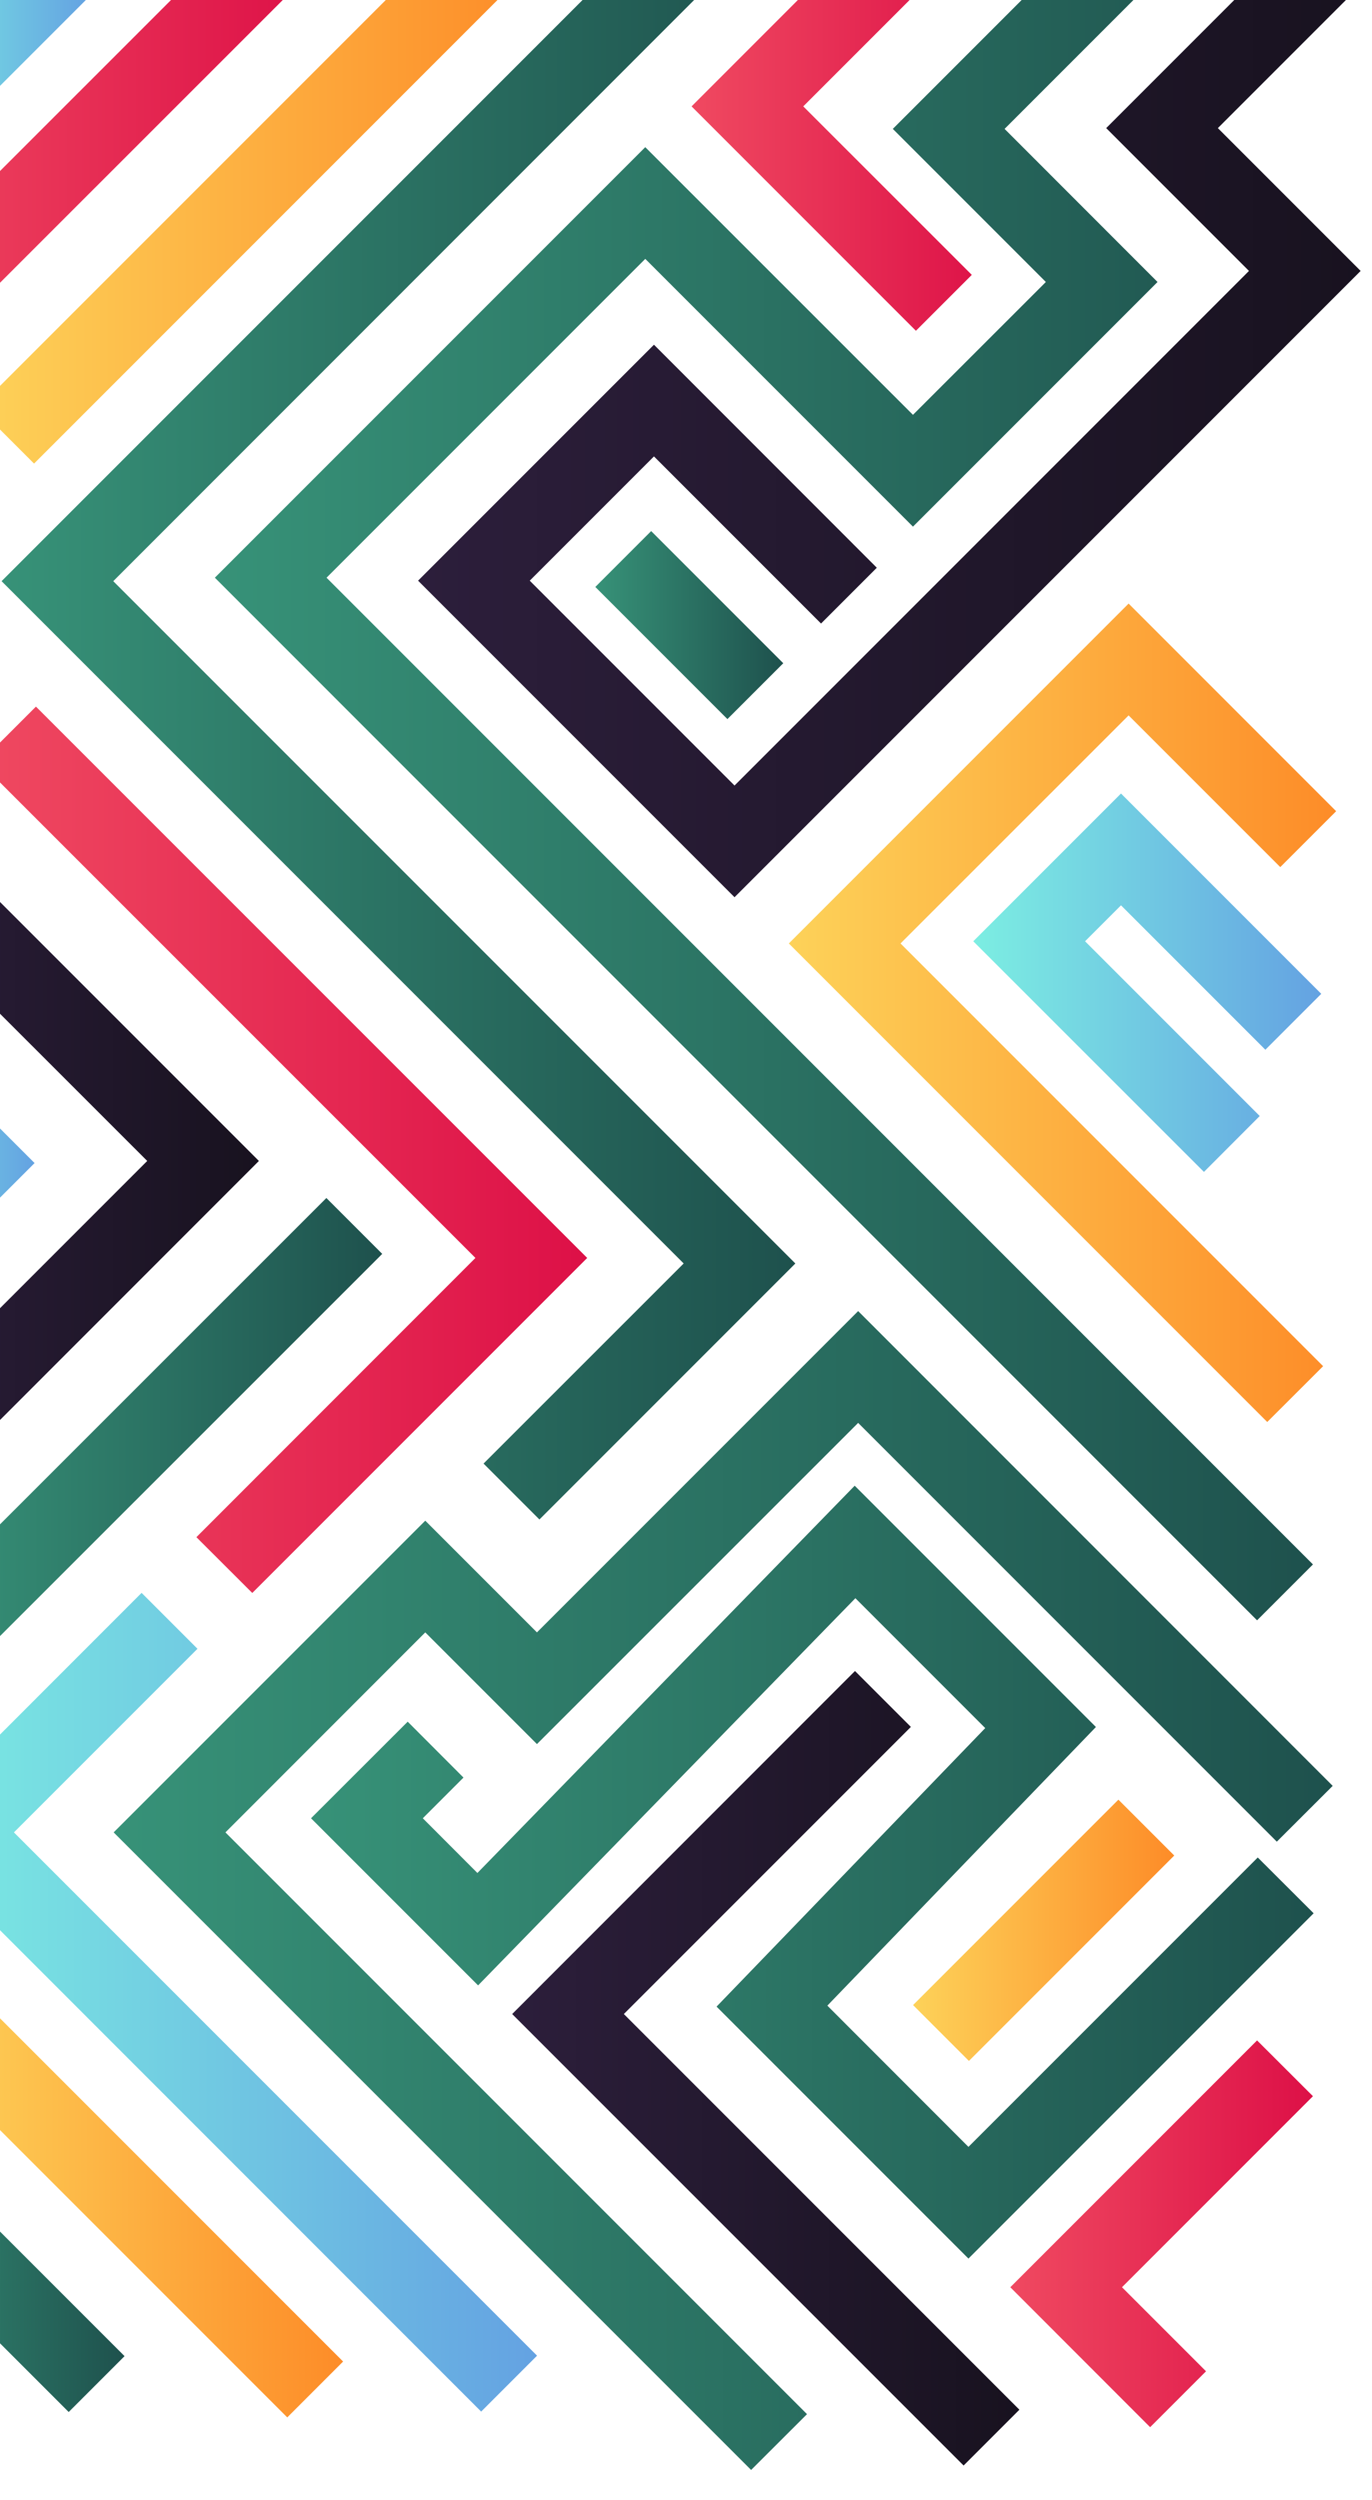 <?xml version="1.0" encoding="UTF-8"?><svg id="b" xmlns="http://www.w3.org/2000/svg" xmlns:xlink="http://www.w3.org/1999/xlink" viewBox="0 0 138.95 253.1"><defs><style>.aa{fill:url(#u);}.ab{fill:url(#t);}.ac{fill:url(#y);}.ad{fill:url(#w);}.ae{fill:url(#x);}.af{fill:url(#z);}.ag{fill:url(#j);}.ah{fill:url(#g);}.ai{fill:url(#m);}.aj{fill:url(#h);}.ak{fill:url(#i);}.al{fill:url(#q);}.am{fill:url(#r);}.an{fill:url(#o);}.ao{fill:url(#p);}.ap{fill:url(#k);}.aq{fill:url(#n);}.ar{fill:url(#l);}.as{fill:url(#f);}.at{fill:url(#s);}.au{fill:url(#e);}.av{fill:url(#v);}.aw{fill:none;}.ax{clip-path:url(#d);}</style><clipPath id="d"><rect class="aw" width="138.95" height="253.1"/></clipPath><linearGradient id="e" x1=".16" y1="73.09" x2="80.55" y2="73.09" gradientUnits="userSpaceOnUse"><stop offset="0" stop-color="#379278"/><stop offset="1" stop-color="#1e514d"/></linearGradient><linearGradient id="f" x1="21.76" y1="75.51" x2="132.97" y2="75.51" xlink:href="#e"/><linearGradient id="g" x1="-2.02" y1="116.41" x2="59.47" y2="116.41" gradientUnits="userSpaceOnUse"><stop offset=".02" stop-color="#ef4860"/><stop offset="1" stop-color="#dd1047"/></linearGradient><linearGradient id="h" x1="11.51" y1="191.41" x2="134.97" y2="191.41" xlink:href="#e"/><linearGradient id="i" x1="-9.9" y1="202.71" x2="54.39" y2="202.71" gradientUnits="userSpaceOnUse"><stop offset="0" stop-color="#7ceee2"/><stop offset="1" stop-color="#64a2e2"/></linearGradient><linearGradient id="j" x1="31.5" y1="189.55" x2="133.04" y2="189.55" xlink:href="#e"/><linearGradient id="k" x1="92.47" y1="195.43" x2="118.92" y2="195.43" gradientTransform="translate(169.15 -17.5) rotate(45)" gradientUnits="userSpaceOnUse"><stop offset="0" stop-color="#fdd259"/><stop offset="1" stop-color="#fd8c28"/></linearGradient><linearGradient id="l" x1="51.87" y1="209.4" x2="103.24" y2="209.4" gradientUnits="userSpaceOnUse"><stop offset="0" stop-color="#2c1e3b"/><stop offset="1" stop-color="#18121f"/></linearGradient><linearGradient id="m" x1="102.32" y1="226.16" x2="132.97" y2="226.16" xlink:href="#g"/><linearGradient id="n" x1="42.34" y1="41.27" x2="138.95" y2="41.27" xlink:href="#l"/><linearGradient id="o" x1="70.04" y1="9.55" x2="100.86" y2="9.55" xlink:href="#g"/><linearGradient id="p" x1="79.89" y1="102.54" x2="135.32" y2="102.54" gradientTransform="matrix(1, 0, 0, 1, 0, 0)" xlink:href="#k"/><linearGradient id="q" x1="98.57" y1="99.5" x2="133.81" y2="99.5" xlink:href="#i"/><linearGradient id="r" x1="-2.2" y1="19.14" x2="53.39" y2="19.14" gradientTransform="translate(21.03 -12.49) rotate(45)" xlink:href="#k"/><linearGradient id="s" x1="-6.99" y1="223.87" x2="34.75" y2="223.87" gradientTransform="translate(162.37 55.76) rotate(45)" xlink:href="#k"/><linearGradient id="t" x1="-12.52" y1="13.14" x2="32.19" y2="13.14" gradientTransform="translate(12.17 -3.11) rotate(44.99)" xlink:href="#g"/><linearGradient id="u" x1="-6.27" y1="143.77" x2="38.71" y2="143.77" gradientTransform="translate(106.4 30.63) rotate(44.99)" xlink:href="#e"/><linearGradient id="v" x1="-13.33" y1="116.14" x2="26.22" y2="116.14" xlink:href="#l"/><linearGradient id="w" x1="-12.52" y1="115.41" x2="3.5" y2="115.41" gradientTransform="translate(80.28 36.99) rotate(45)" xlink:href="#i"/><linearGradient id="x" x1="-9.33" y1="3.18" x2="9.06" y2="3.18" gradientTransform="translate(2.21 1.03) rotate(45)" xlink:href="#i"/><linearGradient id="y" x1="-12.52" y1="231.63" x2="12.62" y2="231.63" gradientTransform="translate(163.81 67.81) rotate(45)" xlink:href="#e"/><linearGradient id="z" x1="60.29" y1="63.28" x2="79.32" y2="63.28" gradientTransform="translate(65.19 -30.82) rotate(45)" xlink:href="#e"/></defs><g id="c"><g class="ax"><g><polygon class="au" points="54.63 153.84 48.97 148.18 69.24 127.92 .16 58.84 66.65 -7.65 72.3 -2 11.47 58.84 80.55 127.92 54.63 153.84"/><polygon class="as" points="127.31 164.05 21.76 58.49 65.35 14.9 92.46 42 105.92 28.55 90.42 13.05 116.5 -13.03 122.16 -7.37 101.74 13.05 117.23 28.55 92.46 53.32 65.35 26.21 33.07 58.49 132.97 158.39 127.31 164.05"/><polygon class="ah" points="25.55 161.28 19.89 155.63 48.15 127.36 -2.02 77.2 3.64 71.54 59.47 127.36 25.55 161.28"/><polygon class="aj" points="76.07 250.07 11.51 185.52 43.07 153.96 54.38 165.27 86.91 132.74 134.97 180.81 129.31 186.46 86.91 144.06 54.38 176.58 43.07 165.27 22.83 185.52 81.73 244.42 76.07 250.07"/><polygon class="ak" points="48.73 244.16 -9.9 185.52 14.34 161.27 20 166.93 1.41 185.52 54.39 238.5 48.73 244.16"/><polygon class="ag" points="98.08 228.67 72.57 203.16 99.78 174.96 86.63 161.81 48.42 201.01 31.5 184.09 41.29 174.31 46.94 179.97 42.82 184.09 48.35 189.63 86.56 150.42 110.99 174.85 83.79 203.06 98.08 217.36 127.38 188.06 133.04 193.71 98.08 228.67"/><rect class="ap" x="90.99" y="191.43" width="29.41" height="8" transform="translate(-107.23 131.98) rotate(-45)"/><polygon class="ar" points="97.59 249.62 51.87 203.91 86.59 169.18 92.25 174.84 63.18 203.91 103.24 243.97 97.59 249.62"/><polygon class="ai" points="116.48 245.74 102.32 231.57 127.31 206.58 132.97 212.23 113.63 231.57 122.14 240.08 116.48 245.74"/><polygon class="aq" points="74.39 90.84 42.34 58.79 66.23 34.9 88.8 57.48 83.15 63.13 66.23 46.21 53.65 58.79 74.39 79.53 126.49 27.43 112.03 12.97 133.3 -8.3 138.95 -2.64 123.34 12.97 137.8 27.43 74.39 90.84"/><polygon class="an" points="92.76 33.49 70.04 10.77 95.2 -14.4 100.86 -8.74 81.35 10.77 98.42 27.83 92.76 33.49"/><polygon class="ao" points="128.34 143.97 79.89 95.52 114.3 61.11 135.32 82.13 129.66 87.79 114.3 72.43 91.2 95.52 134 138.32 128.34 143.97"/><polygon class="al" points="121.93 118.65 98.57 95.3 113.53 80.34 133.81 100.62 128.15 106.28 113.53 91.66 109.89 95.3 127.58 112.99 121.93 118.65"/><rect class="am" x="-9.72" y="15.14" width="70.62" height="8" transform="translate(-6.04 23.7) rotate(-45)"/><rect class="at" x="9.88" y="198.35" width="8" height="51.04" transform="translate(-154.24 75.39) rotate(-45)"/><rect class="ab" x="-17.78" y="9.14" width="55.23" height="8" transform="translate(-6.41 10.8) rotate(-44.99)"/><rect class="aa" x="-11.59" y="139.77" width="55.62" height="8" transform="translate(-96.9 53.57) rotate(-44.99)"/><polygon class="av" points="-4.86 148.63 -10.52 142.97 14.91 117.54 -13.33 89.31 -7.67 83.65 26.22 117.54 -4.86 148.63"/><rect class="ad" x="-8.51" y="108.08" width="8" height="14.65" transform="translate(-82.92 30.61) rotate(-45)"/><rect class="ae" x="-9.15" y="-.82" width="18.02" height="8" transform="translate(-2.29 .83) rotate(-45)"/><rect class="ac" x="-3.95" y="217.86" width="8" height="27.55" transform="translate(-163.78 67.88) rotate(-45)"/><rect class="af" x="65.8" y="53.83" width="8" height="18.92" transform="translate(-24.3 67.89) rotate(-45)"/></g></g></g></svg>